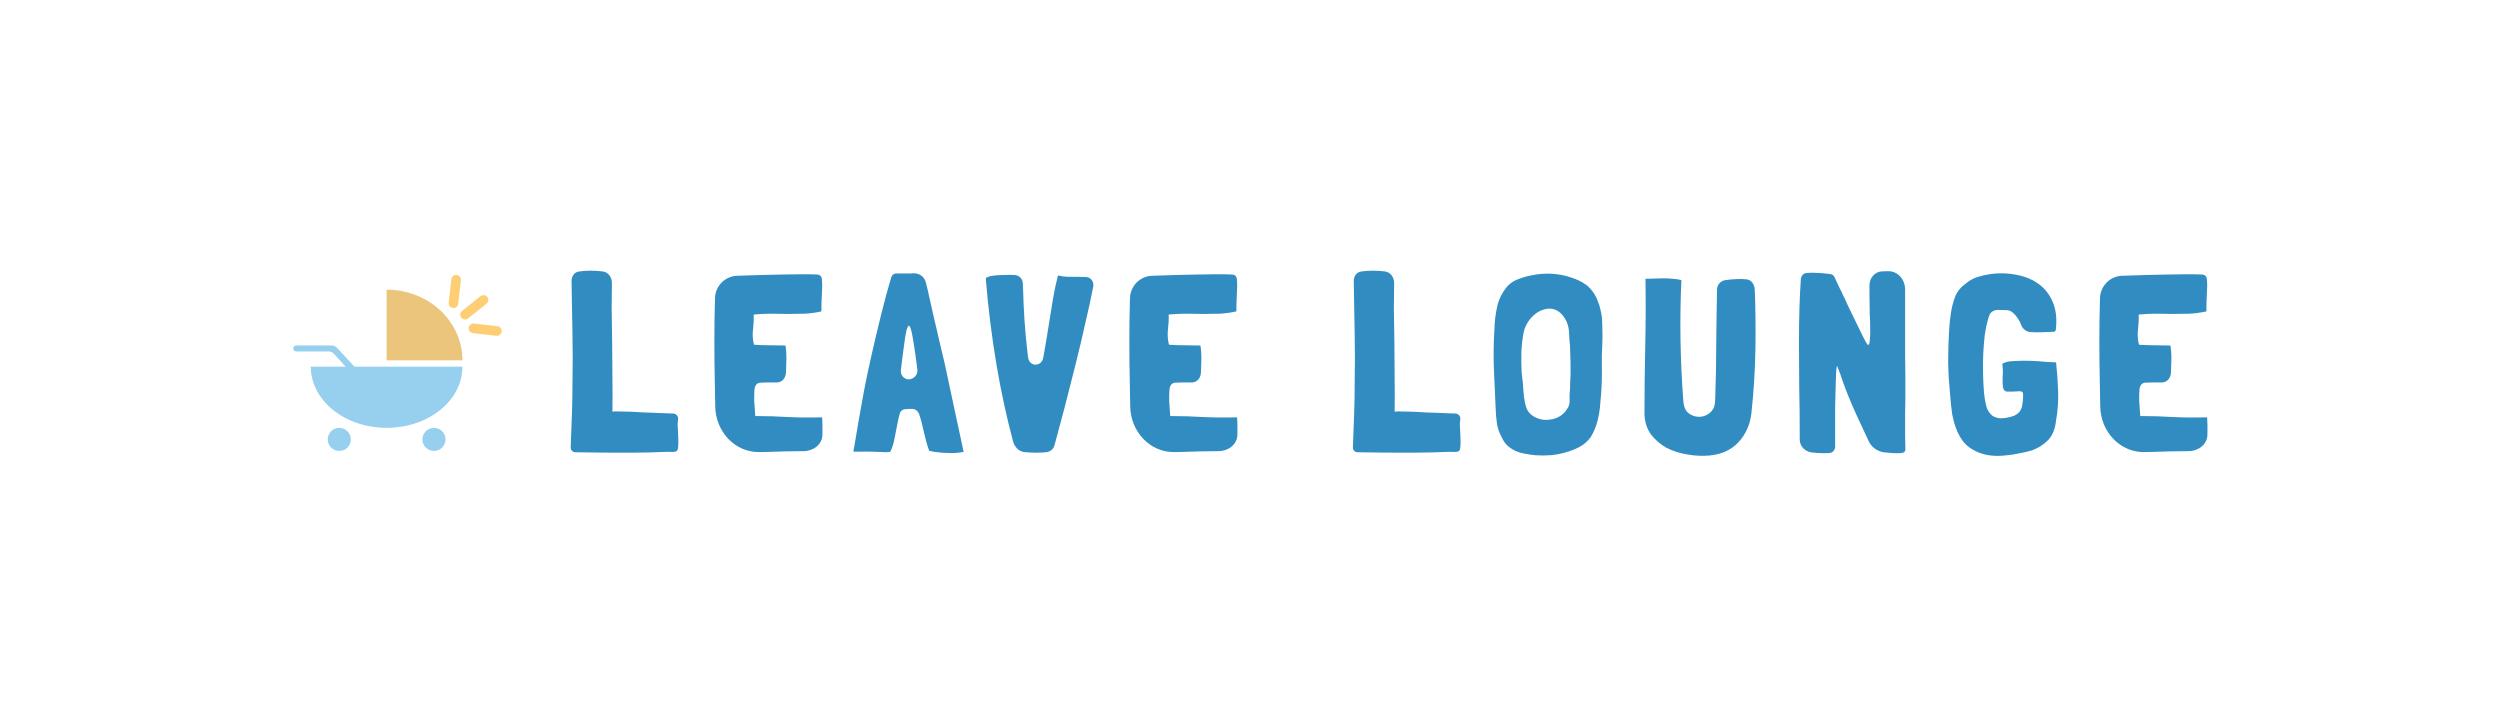 <svg width="665" height="193" viewBox="0 0 665 193" fill="none" xmlns="http://www.w3.org/2000/svg">
<path d="M123.013 97.526C123.013 99.665 122.491 101.783 121.477 103.759C120.463 105.735 118.977 107.531 117.104 109.043C115.231 110.555 113.007 111.755 110.559 112.574C108.111 113.392 105.488 113.813 102.839 113.813C100.189 113.813 97.566 113.392 95.118 112.574C92.671 111.755 90.447 110.555 88.573 109.043C86.7 107.531 85.214 105.735 84.2 103.759C83.186 101.783 82.665 99.665 82.665 97.526L123.013 97.526Z" fill="#97CFEE"/>
<path d="M123.013 95.855C123.013 93.384 122.491 90.938 121.477 88.655C120.463 86.373 118.977 84.299 117.104 82.552C115.231 80.805 113.007 79.419 110.559 78.473C108.111 77.528 105.488 77.041 102.839 77.041V95.855H123.013Z" fill="#EBC57C"/>
<path d="M93.315 116.884C93.315 118.58 91.94 119.955 90.244 119.955C88.548 119.955 87.174 118.58 87.174 116.884C87.174 115.188 88.548 113.813 90.244 113.813C91.94 113.813 93.315 115.188 93.315 116.884Z" fill="#97CFEE"/>
<path d="M118.504 116.884C118.504 118.58 117.129 119.955 115.433 119.955C113.737 119.955 112.362 118.58 112.362 116.884C112.362 115.188 113.737 113.813 115.433 113.813C117.129 113.813 118.504 115.188 118.504 116.884Z" fill="#97CFEE"/>
<path d="M78 92.687C78 92.247 78.357 91.89 78.797 91.89H88.226C88.769 91.89 89.288 92.117 89.656 92.517L95.002 98.32C95.516 98.878 95.12 99.781 94.362 99.781C94.116 99.781 93.882 99.677 93.717 99.495L88.841 94.121C88.472 93.715 87.949 93.484 87.401 93.484H78.797C78.357 93.484 78 93.127 78 92.687Z" fill="#97CFEE"/>
<path d="M122.694 84.499C122.252 83.945 122.344 83.138 122.898 82.697L127.809 78.788C128.363 78.347 129.17 78.439 129.612 78.993C130.053 79.547 129.961 80.354 129.407 80.795L124.496 84.704C123.942 85.145 123.135 85.053 122.694 84.499Z" fill="#FDCE73"/>
<path d="M124.67 87.195C124.75 86.491 125.385 85.985 126.089 86.065L132.325 86.774C133.029 86.854 133.535 87.49 133.455 88.194C133.375 88.897 132.739 89.403 132.035 89.323L125.799 88.615C125.095 88.534 124.59 87.899 124.67 87.195Z" fill="#FDCE73"/>
<path d="M120.478 81.929C121.182 82.009 121.817 81.503 121.897 80.799L122.606 74.563C122.686 73.859 122.18 73.224 121.476 73.144C120.772 73.064 120.137 73.569 120.057 74.273L119.348 80.509C119.268 81.213 119.774 81.849 120.478 81.929Z" fill="#FDCE73"/>
<path d="M180.241 112.833C180.241 113.285 180.263 113.691 180.308 114.052C180.399 115.677 180.444 116.919 180.444 117.776C180.444 118.589 180.376 119.198 180.241 119.605V119.605C180.1 120.165 179.409 120.214 178.831 120.214C178.741 120.214 178.647 120.214 178.548 120.214C178.051 120.169 177.397 120.169 176.584 120.214C175.816 120.259 174.485 120.304 172.589 120.35C170.738 120.395 168.165 120.417 164.869 120.417C161.864 120.417 157.914 120.379 153.019 120.302C152.343 120.291 151.8 119.739 151.8 119.063V119.063C151.935 115.677 152.048 112.63 152.138 109.921C152.229 107.167 152.274 104.617 152.274 102.269C152.319 99.877 152.341 97.574 152.341 95.362C152.341 93.15 152.319 90.893 152.274 88.591C152.229 86.288 152.183 83.85 152.138 81.277C152.104 79.263 152.069 77.089 152.034 74.754C152.015 73.462 152.816 72.326 154.102 72.203V72.203C155.05 72.068 156.066 72 157.149 72C158.233 72 159.294 72.068 160.332 72.203V72.203C161.879 72.405 162.804 73.838 162.77 75.398C162.725 77.516 162.702 79.678 162.702 81.887C162.747 84.956 162.792 88.049 162.837 91.164C162.883 94.279 162.905 97.394 162.905 100.509C162.95 103.578 162.95 106.558 162.905 109.447V109.447C162.905 109.481 162.938 109.506 162.971 109.498C163.299 109.422 163.864 109.405 164.666 109.447C165.569 109.447 166.607 109.47 167.781 109.515C168.955 109.56 170.196 109.628 171.505 109.718C172.86 109.763 174.124 109.808 175.297 109.854C176.516 109.899 177.577 109.944 178.48 109.989C178.647 109.989 178.805 109.988 178.954 109.987C179.746 109.979 180.448 110.622 180.376 111.411V111.411C180.331 111.862 180.286 112.336 180.241 112.833Z" fill="#318DC1"/>
<path d="M209.761 110.937C212.608 111.07 215.542 111.094 218.564 111.009C218.638 111.007 218.699 111.066 218.699 111.14V111.14C218.79 112.585 218.812 114.097 218.767 115.677V115.677C218.691 118.257 216.353 119.988 213.771 120.002C210.581 120.02 207.348 120.091 204.073 120.214C203.388 120.234 202.708 120.248 202.031 120.257C195.449 120.347 190.413 114.809 190.258 108.228V108.228C190.168 104.346 190.1 100.486 190.055 96.649C190.01 92.812 190.01 88.974 190.055 85.137C190.078 83.178 190.125 81.214 190.195 79.243C190.31 76.006 192.911 73.426 196.15 73.354V73.354C198.226 73.264 200.303 73.196 202.38 73.151C204.456 73.106 206.465 73.061 208.406 73.016C210.348 72.971 212.063 72.948 213.553 72.948C215.043 72.948 216.239 72.971 217.142 73.016C217.219 73.02 217.294 73.023 217.364 73.027C218.126 73.069 218.561 73.529 218.627 74.289C218.733 75.499 218.735 76.723 218.632 77.959C218.541 79.584 218.496 81.187 218.496 82.767V82.767C218.496 82.806 218.469 82.841 218.43 82.849C217.007 83.157 215.562 83.355 214.095 83.444C212.65 83.489 211.183 83.512 209.693 83.512C208.203 83.467 206.714 83.444 205.224 83.444C203.734 83.444 202.244 83.512 200.755 83.647H200.598C200.568 83.647 200.539 83.659 200.518 83.68V83.68C200.496 83.702 200.484 83.733 200.485 83.764C200.527 85.058 200.459 86.396 200.281 87.778C200.147 89.118 200.233 90.391 200.541 91.599C200.548 91.624 200.561 91.648 200.58 91.666V91.666C200.605 91.692 200.639 91.707 200.674 91.709C202.011 91.797 203.369 91.841 204.75 91.841C206.128 91.841 207.507 91.863 208.885 91.907C208.92 91.908 208.948 91.936 208.948 91.972V91.972C208.948 91.975 208.948 91.978 208.949 91.981C209.174 93.514 209.242 95.048 209.151 96.581C209.104 97.388 209.075 98.214 209.065 99.058C209.049 100.424 208.146 101.656 206.781 101.728V101.728C205.924 101.728 205.088 101.728 204.276 101.728C203.508 101.728 202.809 101.75 202.177 101.795V101.795C201.311 101.857 200.796 102.605 200.712 103.469C200.62 104.42 200.589 105.442 200.619 106.535C200.708 108.138 200.797 109.478 200.886 110.554C200.889 110.583 200.901 110.61 200.922 110.63V110.63C200.945 110.653 200.976 110.666 201.009 110.666C203.971 110.667 206.888 110.757 209.761 110.937Z" fill="#318DC1"/>
<path d="M250.489 93.331C250.805 94.64 251.053 95.678 251.233 96.446L256.311 120.139C256.312 120.144 256.312 120.149 256.312 120.154V120.154C256.312 120.189 256.288 120.219 256.253 120.226C254.915 120.488 253.445 120.574 251.843 120.485C250.221 120.44 248.689 120.26 247.247 119.945C247.241 119.944 247.235 119.943 247.229 119.943V119.943C247.194 119.943 247.162 119.922 247.15 119.888C246.886 119.178 246.622 118.338 246.358 117.37C246.132 116.377 245.884 115.361 245.613 114.323C245.387 113.285 245.139 112.291 244.868 111.343C244.749 110.925 244.625 110.534 244.497 110.168C244.215 109.365 243.485 108.77 242.634 108.77V108.77C242.317 108.77 242.024 108.77 241.753 108.77C241.555 108.77 241.321 108.788 241.052 108.823C240.978 108.832 240.933 108.838 240.858 108.838V108.838C240.227 108.838 239.619 109.209 239.419 109.807C239.256 110.296 239.109 110.83 238.977 111.411C238.796 112.359 238.593 113.375 238.367 114.458C238.187 115.497 237.984 116.512 237.758 117.506C237.54 118.464 237.238 119.317 236.853 120.065C236.827 120.115 236.771 120.144 236.723 120.174C236.72 120.176 236.717 120.178 236.714 120.18C236.687 120.2 236.668 120.214 236.634 120.214V120.214C236.624 120.214 236.602 120.215 236.592 120.218C236.221 120.304 235.323 120.303 233.898 120.214C232.453 120.124 230.196 120.101 227.126 120.146V120.146C227.03 120.146 227.007 120.022 227.029 119.928C227.123 119.526 227.268 118.696 227.465 117.438C227.691 115.993 228.007 114.12 228.413 111.817C228.819 109.515 229.293 106.874 229.835 103.894C230.422 100.87 231.099 97.665 231.867 94.279C232.634 90.893 233.469 87.372 234.372 83.715C235.194 80.388 236.09 77.079 237.061 73.789C237.237 73.193 237.746 72.745 238.367 72.745V72.745C238.729 72.745 239.203 72.745 239.789 72.745C240.376 72.745 241.121 72.745 242.024 72.745C242.298 72.732 242.594 72.715 242.913 72.695C244.501 72.592 245.945 73.63 246.29 75.183V75.183C246.606 76.356 246.922 77.711 247.238 79.246C247.599 80.735 247.961 82.338 248.322 84.053C248.728 85.769 249.112 87.417 249.473 88.997C249.834 90.577 250.173 92.022 250.489 93.331ZM241.753 100.915V100.915C243.122 100.843 244.188 99.651 244.02 98.29C243.689 95.611 243.385 93.439 243.108 91.773C242.792 89.606 242.498 88.139 242.227 87.372C242.001 86.604 241.753 86.446 241.482 86.898C241.257 87.304 241.031 88.162 240.805 89.471C240.625 90.78 240.399 92.428 240.128 94.414C239.983 95.688 239.82 97.026 239.638 98.43C239.469 99.734 240.438 100.915 241.753 100.915V100.915Z" fill="#318DC1"/>
<path d="M288.83 73.693V73.693C290.177 73.693 291.062 74.979 290.798 76.3C290.163 79.484 289.484 82.61 288.762 85.679C287.904 89.516 287.002 93.331 286.054 97.123C285.106 100.915 284.135 104.73 283.142 108.567C282.287 111.83 281.399 115.144 280.477 118.508C280.212 119.476 279.331 120.165 278.334 120.282V120.282C277.566 120.372 276.709 120.417 275.761 120.417C274.767 120.417 273.752 120.372 272.713 120.282V120.282C271.086 120.208 269.873 118.929 269.456 117.355C267.731 110.843 266.288 104.189 265.129 97.394C263.82 89.674 262.849 81.909 262.217 74.099V74.099C262.217 74.055 262.232 74.013 262.263 73.982C262.552 73.692 263.123 73.483 263.978 73.354C264.881 73.219 265.851 73.151 266.89 73.151C267.928 73.106 268.921 73.106 269.869 73.151V73.151C271.075 73.209 271.981 74.112 272.067 75.316C272.116 76.01 272.151 76.824 272.172 77.756C272.217 79.787 272.33 82.225 272.51 85.069C272.691 87.913 272.984 91.051 273.391 94.482C273.416 94.676 273.442 94.87 273.469 95.065C273.825 97.63 277.065 97.64 277.521 95.091V95.091C278.063 92.022 278.537 89.2 278.943 86.627C279.35 84.053 279.733 81.683 280.095 79.516C280.449 77.392 280.868 75.398 281.352 73.534C281.371 73.46 281.362 73.368 281.419 73.317V73.317C281.47 73.271 281.551 73.295 281.618 73.31C282.354 73.477 283.11 73.582 283.887 73.625C284.699 73.625 285.512 73.625 286.324 73.625C287.182 73.625 288.017 73.648 288.83 73.693Z" fill="#318DC1"/>
<path d="M320.144 110.937C322.991 111.07 325.925 111.094 328.947 111.009C329.021 111.007 329.083 111.066 329.083 111.14V111.14C329.173 112.585 329.196 114.097 329.15 115.677V115.677C329.075 118.257 326.736 119.988 324.155 120.002C320.964 120.02 317.731 120.091 314.456 120.214C313.772 120.234 313.091 120.248 312.415 120.257C305.833 120.347 300.797 114.809 300.642 108.228V108.228C300.551 104.346 300.484 100.486 300.439 96.649C300.393 92.812 300.393 88.974 300.439 85.137C300.462 83.178 300.508 81.214 300.578 79.243C300.693 76.006 303.294 73.426 306.533 73.354V73.354C308.61 73.264 310.686 73.196 312.763 73.151C314.84 73.106 316.849 73.061 318.79 73.016C320.731 72.971 322.446 72.948 323.936 72.948C325.426 72.948 326.622 72.971 327.525 73.016C327.603 73.02 327.677 73.023 327.748 73.027C328.509 73.069 328.944 73.529 329.011 74.289C329.117 75.499 329.118 76.723 329.015 77.959C328.925 79.584 328.88 81.187 328.88 82.767V82.767C328.88 82.806 328.852 82.841 328.813 82.849C327.39 83.157 325.945 83.355 324.478 83.444C323.033 83.489 321.566 83.512 320.076 83.512C318.587 83.467 317.097 83.444 315.607 83.444C314.117 83.444 312.628 83.512 311.138 83.647H310.981C310.951 83.647 310.923 83.659 310.902 83.68V83.68C310.879 83.702 310.868 83.733 310.869 83.764C310.91 85.058 310.842 86.396 310.664 87.778C310.53 89.118 310.617 90.391 310.925 91.599C310.931 91.624 310.944 91.648 310.963 91.666V91.666C310.988 91.692 311.022 91.707 311.058 91.709C312.394 91.797 313.753 91.841 315.133 91.841C316.512 91.841 317.89 91.863 319.269 91.907C319.304 91.908 319.331 91.936 319.331 91.972V91.972C319.331 91.975 319.332 91.978 319.332 91.981C319.557 93.514 319.625 95.048 319.535 96.581C319.487 97.388 319.458 98.214 319.448 99.058C319.432 100.424 318.529 101.656 317.165 101.728V101.728C316.307 101.728 315.472 101.728 314.659 101.728C313.892 101.728 313.192 101.75 312.56 101.795V101.795C311.694 101.857 311.179 102.605 311.095 103.469C311.003 104.42 310.972 105.442 311.002 106.535C311.091 108.138 311.18 109.478 311.27 110.554C311.272 110.583 311.284 110.61 311.305 110.63V110.63C311.328 110.653 311.359 110.666 311.392 110.666C314.354 110.667 317.271 110.757 320.144 110.937Z" fill="#318DC1"/>
<path d="M388.31 112.833C388.31 113.285 388.333 113.691 388.378 114.052C388.468 115.677 388.513 116.919 388.513 117.776C388.513 118.589 388.446 119.198 388.31 119.605V119.605C388.17 120.165 387.478 120.214 386.9 120.214C386.811 120.214 386.716 120.214 386.617 120.214C386.121 120.169 385.466 120.169 384.654 120.214C383.886 120.259 382.554 120.304 380.658 120.35C378.807 120.395 376.234 120.417 372.939 120.417C369.934 120.417 365.984 120.379 361.089 120.302C360.413 120.291 359.869 119.739 359.869 119.063V119.063C360.005 115.677 360.118 112.63 360.208 109.921C360.298 107.167 360.343 104.617 360.343 102.269C360.389 99.877 360.411 97.574 360.411 95.362C360.411 93.15 360.389 90.893 360.343 88.591C360.298 86.288 360.253 83.85 360.208 81.277C360.173 79.263 360.138 77.089 360.104 74.754C360.085 73.462 360.886 72.326 362.172 72.203V72.203C363.12 72.068 364.136 72 365.219 72C366.302 72 367.363 72.068 368.402 72.203V72.203C369.949 72.405 370.873 73.838 370.84 75.398C370.794 77.515 370.772 79.678 370.772 81.887C370.817 84.956 370.862 88.049 370.907 91.164C370.952 94.279 370.975 97.394 370.975 100.509C371.02 103.578 371.02 106.558 370.975 109.447V109.447C370.975 109.481 371.007 109.506 371.04 109.498C371.369 109.422 371.934 109.405 372.736 109.447C373.638 109.447 374.677 109.47 375.85 109.515C377.024 109.56 378.266 109.628 379.575 109.718C380.929 109.763 382.193 109.808 383.367 109.854C384.586 109.899 385.647 109.944 386.55 109.989C386.717 109.989 386.875 109.988 387.024 109.987C387.816 109.979 388.517 110.622 388.446 111.411V111.411C388.401 111.862 388.355 112.336 388.31 112.833Z" fill="#318DC1"/>
<path d="M422.232 75.995C423.541 77.169 424.467 78.546 425.008 80.126C425.324 80.803 425.55 81.503 425.686 82.225C425.866 82.902 426.002 83.602 426.092 84.324C426.182 85.453 426.227 86.582 426.227 87.71C426.272 88.794 426.272 89.9 426.227 91.028C426.092 93.421 426.047 95.746 426.092 98.003C426.137 100.26 426.069 102.563 425.889 104.91L425.686 107.145C425.595 108.725 425.347 110.328 424.941 111.953C424.534 113.533 423.925 114.977 423.112 116.287C422.345 117.37 421.329 118.25 420.065 118.928C418.846 119.56 417.537 120.056 416.138 120.417C414.874 120.778 413.587 121.004 412.278 121.094C411.014 121.185 409.727 121.185 408.418 121.094C407.47 121.004 406.544 120.869 405.642 120.688C404.784 120.553 403.949 120.304 403.136 119.943C402.369 119.582 401.669 119.131 401.037 118.589C400.405 118.002 399.886 117.257 399.479 116.354C398.847 115.226 398.418 114.029 398.193 112.765C398.012 111.456 397.899 110.147 397.854 108.838C397.719 105.317 397.561 101.795 397.38 98.274C397.245 94.708 397.29 91.141 397.516 87.575C397.561 85.543 397.809 83.512 398.26 81.48C398.757 79.404 399.705 77.575 401.105 75.995C401.556 75.544 402.075 75.138 402.662 74.776C404.152 74.054 405.754 73.535 407.47 73.219C409.23 72.858 410.969 72.722 412.684 72.813C414.445 72.903 416.138 73.219 417.763 73.761C419.433 74.257 420.923 75.002 422.232 75.995ZM417.763 99.899V96.649L417.627 92.044C417.627 91.999 417.582 91.547 417.492 90.69C417.447 89.787 417.402 88.952 417.356 88.184C417.266 86.92 416.905 85.769 416.273 84.731C415.686 83.692 414.874 82.925 413.835 82.428C412.932 82.067 412.007 81.999 411.059 82.225C410.111 82.451 409.276 82.835 408.553 83.376C406.973 84.595 405.912 86.153 405.371 88.049C405.009 89.764 404.784 91.57 404.693 93.466C404.648 95.362 404.671 97.258 404.761 99.154C404.987 100.734 405.145 102.36 405.235 104.03C405.299 105.18 405.453 106.297 405.698 107.379C405.899 108.268 406.203 109.156 406.812 109.833C407.154 110.214 407.554 110.537 408.012 110.802C408.869 111.298 409.795 111.592 410.788 111.682C411.781 111.727 412.774 111.592 413.767 111.276C414.761 110.914 415.596 110.35 416.273 109.583C416.679 109.041 416.973 108.612 417.153 108.296C417.334 107.935 417.447 107.551 417.492 107.145C417.537 106.739 417.537 106.265 417.492 105.723C417.492 105.136 417.537 104.369 417.627 103.42C417.672 102.518 417.695 101.728 417.695 101.05C417.74 100.373 417.763 99.99 417.763 99.899Z" fill="#318DC1"/>
<path d="M464.582 74.302V74.302C465.947 74.446 466.722 75.74 466.775 77.112C466.972 82.173 467.031 87.286 466.952 92.45C466.862 98.319 466.501 104.165 465.868 109.989C465.507 112.969 464.379 115.497 462.483 117.573C460.587 119.65 458.013 120.846 454.763 121.162C452.867 121.343 450.903 121.253 448.872 120.891C446.84 120.575 444.989 119.988 443.319 119.131C441.694 118.228 440.317 117.054 439.188 115.609C438.105 114.12 437.518 112.336 437.428 110.26C437.428 104.301 437.495 98.297 437.631 92.247C437.766 86.203 437.789 80.203 437.699 74.248C437.698 74.24 437.695 74.231 437.689 74.225L437.679 74.215C437.661 74.197 437.673 74.167 437.698 74.167V74.167C438.376 74.167 439.12 74.144 439.933 74.099C440.791 74.054 441.649 74.031 442.506 74.031C443.364 74.031 444.199 74.077 445.012 74.167C445.798 74.211 446.521 74.318 447.181 74.488C447.22 74.498 447.246 74.533 447.246 74.573V74.573C446.774 84.966 446.935 95.501 447.729 106.179C447.81 107.272 447.911 108.422 448.568 109.298C448.84 109.661 449.167 109.959 449.549 110.192C450.407 110.689 451.287 110.914 452.19 110.869C453.093 110.824 453.928 110.508 454.695 109.921C455.107 109.607 455.44 109.227 455.696 108.782C456.159 107.979 456.205 107.018 456.24 106.091C456.429 101.123 456.524 96.08 456.524 90.961C456.562 86.158 456.634 81.489 456.74 76.952C456.769 75.677 457.761 74.632 459.029 74.505V74.505C459.977 74.37 460.925 74.28 461.873 74.235C462.821 74.189 463.724 74.212 464.582 74.302Z" fill="#318DC1"/>
<path d="M506.22 120.417C505.904 120.508 505.362 120.553 504.594 120.553C503.692 120.553 502.653 120.485 501.479 120.35V120.35C499.588 120.204 497.869 119.097 497.084 117.371C496.021 115.033 494.958 112.753 493.895 110.531C492.451 107.371 491.209 104.346 490.171 101.457L489.494 99.425C489.313 98.929 489.132 98.477 488.952 98.071C488.816 97.619 488.704 97.394 488.613 97.394C488.568 97.394 488.5 97.935 488.41 99.019C488.365 100.102 488.32 101.479 488.275 103.15C488.23 104.82 488.184 106.671 488.139 108.702C488.139 110.734 488.139 112.698 488.139 114.594C488.139 115.632 488.139 116.648 488.139 117.641C488.139 118.007 488.143 118.36 488.149 118.699C488.167 119.583 487.597 120.405 486.717 120.485V120.485C486.221 120.53 485.724 120.553 485.228 120.553C484.144 120.553 483.038 120.485 481.909 120.35V120.35C480.161 120.131 478.727 118.718 478.727 116.955V115.406C478.727 111.118 478.682 107.032 478.591 103.15C478.546 99.267 478.524 95.204 478.524 90.961C478.524 87.846 478.569 84.776 478.659 81.751C478.734 79.186 478.857 76.685 479.027 74.246C479.086 73.398 479.708 72.686 480.555 72.609V72.609C481.097 72.564 481.639 72.542 482.18 72.542C482.451 72.542 482.903 72.564 483.535 72.609C484.167 72.609 484.799 72.655 485.431 72.745C486.063 72.79 486.604 72.858 487.056 72.948V72.948C487.587 73.044 487.898 73.478 488.105 73.976C488.307 74.462 488.499 74.887 488.681 75.25C488.952 75.792 489.2 76.311 489.426 76.808C489.697 77.305 489.968 77.869 490.239 78.501C490.555 79.088 490.916 79.855 491.322 80.803C491.412 81.029 491.615 81.458 491.931 82.09C492.247 82.722 492.609 83.467 493.015 84.324C493.421 85.137 493.85 86.017 494.302 86.965C494.753 87.868 495.159 88.703 495.52 89.471C495.927 90.193 496.265 90.825 496.536 91.367V91.367C496.814 91.876 497.189 91.852 497.28 91.28C497.304 91.126 497.327 90.952 497.349 90.757C497.439 89.945 497.484 89.155 497.484 88.387C497.484 86.582 497.439 84.911 497.349 83.376C497.304 81.796 497.281 80.194 497.281 78.569C497.281 77.621 497.281 76.672 497.281 75.724V75.724C497.366 73.867 498.723 72.285 500.58 72.182C501.14 72.151 501.711 72.135 502.292 72.135V72.135C504.91 72.135 506.761 74.419 506.761 77.037V94.347C506.806 96.243 506.829 98.161 506.829 100.102C506.829 102.044 506.829 103.985 506.829 105.926C506.829 107.235 506.806 108.499 506.761 109.718C506.761 110.937 506.761 112.178 506.761 113.443C506.761 114.345 506.761 115.248 506.761 116.151C506.806 117.054 506.829 117.957 506.829 118.86V119.571C506.829 119.965 506.599 120.309 506.22 120.417V120.417Z" fill="#318DC1"/>
<path d="M532.632 96.784C532.632 96.712 532.734 96.7 532.798 96.667C532.81 96.662 532.822 96.656 532.835 96.649C533.422 96.288 534.37 96.085 535.68 96.039C537.034 95.949 538.456 95.927 539.946 95.972C541.435 96.017 542.812 96.107 544.076 96.243C545.386 96.333 546.266 96.378 546.717 96.378H546.801C546.834 96.378 546.866 96.391 546.889 96.415V96.415C546.91 96.435 546.922 96.461 546.925 96.489C547.194 98.869 547.372 101.405 547.462 104.098C547.552 106.761 547.372 109.312 546.92 111.75C546.695 114.052 545.995 115.813 544.821 117.032C543.647 118.25 542.203 119.176 540.487 119.808C539.359 120.124 538.185 120.395 536.966 120.62C535.747 120.891 534.506 121.072 533.242 121.162C531.978 121.298 530.736 121.298 529.517 121.162C528.344 121.027 527.215 120.733 526.131 120.282C524.326 119.514 522.949 118.476 522.001 117.167C521.053 115.858 520.308 114.233 519.766 112.291C519.631 111.795 519.473 111.118 519.292 110.26C519.157 109.357 519.044 108.454 518.954 107.551C518.818 106.107 518.705 104.797 518.615 103.624C518.525 102.45 518.434 101.299 518.344 100.17C518.299 98.996 518.254 97.777 518.209 96.513C518.209 95.204 518.231 93.714 518.276 92.044C518.321 90.6 518.389 89.132 518.479 87.642C518.57 86.108 518.728 84.618 518.954 83.173C519.179 81.683 519.563 80.239 520.105 78.839C520.692 77.44 521.64 76.289 522.949 75.386C523.852 74.618 524.867 74.054 525.996 73.693C527.125 73.332 528.298 73.061 529.517 72.88C532 72.564 534.37 72.655 536.628 73.151C538.885 73.603 540.826 74.438 542.451 75.657C544.076 76.876 545.295 78.501 546.108 80.532C546.92 82.519 547.169 84.889 546.853 87.642V87.642C546.808 87.91 546.698 88.19 546.43 88.234C546.355 88.246 546.27 88.252 546.176 88.252C545.86 88.252 545.34 88.275 544.618 88.32C543.941 88.32 543.354 88.342 542.857 88.387C542.406 88.387 541.932 88.387 541.435 88.387C540.984 88.387 540.51 88.365 540.013 88.32C540.002 88.319 539.99 88.317 539.978 88.316C538.925 88.219 538.06 87.463 537.643 86.491V86.491C537.418 85.814 537.102 85.205 536.695 84.663C536.334 84.076 535.905 83.579 535.409 83.173C534.912 82.722 534.325 82.496 533.648 82.496C532.881 82.451 532.136 82.428 531.413 82.428C530.691 82.428 530.059 82.699 529.517 83.241C529.427 83.331 529.292 83.579 529.111 83.986C528.976 84.347 528.863 84.708 528.772 85.069C528.456 86.153 528.186 87.462 527.96 88.997C527.779 90.532 527.644 92.18 527.554 93.94C527.463 95.656 527.441 97.439 527.486 99.29C527.531 101.141 527.621 102.901 527.757 104.572C527.847 105.565 528.028 106.648 528.298 107.822C528.569 108.996 529.134 109.921 529.991 110.598C530.398 110.869 530.917 111.072 531.549 111.208C532.226 111.298 532.926 111.276 533.648 111.14C534.415 111.005 535.115 110.824 535.747 110.598C536.244 110.373 536.673 110.079 537.034 109.718C537.395 109.312 537.666 108.793 537.846 108.161C537.892 107.98 537.937 107.687 537.982 107.28C538.072 106.829 538.117 106.377 538.117 105.926C538.162 105.475 538.162 105.068 538.117 104.707V104.707C538.117 104.256 537.689 104.052 537.238 104.067C537.093 104.072 536.935 104.082 536.763 104.098C536.312 104.098 535.815 104.12 535.273 104.165C534.777 104.165 534.303 104.165 533.851 104.165V104.165C533.255 104.099 532.855 103.593 532.79 102.997C532.754 102.661 532.724 102.351 532.7 102.066C532.7 101.524 532.7 101.005 532.7 100.509C532.745 99.967 532.768 99.425 532.768 98.883C532.768 98.342 532.723 97.665 532.632 96.852V96.784V96.784Z" fill="#318DC1"/>
<path d="M578.168 110.937C581.015 111.07 583.949 111.094 586.971 111.009C587.045 111.007 587.107 111.066 587.107 111.14V111.14C587.197 112.585 587.219 114.097 587.174 115.677V115.677C587.098 118.257 584.76 119.988 582.179 120.002C578.988 120.02 575.755 120.091 572.48 120.214C571.796 120.234 571.115 120.248 570.438 120.257C563.857 120.347 558.82 114.809 558.666 108.228V108.228C558.575 104.346 558.508 100.486 558.462 96.649C558.417 92.812 558.417 88.974 558.462 85.137C558.485 83.178 558.532 81.214 558.602 79.243C558.717 76.006 561.318 73.426 564.557 73.354V73.354C566.634 73.264 568.71 73.196 570.787 73.151C572.863 73.106 574.872 73.061 576.814 73.016C578.755 72.971 580.47 72.948 581.96 72.948C583.45 72.948 584.646 72.971 585.549 73.016C585.627 73.02 585.701 73.023 585.772 73.027C586.533 73.069 586.968 73.529 587.034 74.289C587.14 75.499 587.142 76.723 587.039 77.959C586.949 79.584 586.903 81.187 586.903 82.767V82.767C586.903 82.806 586.876 82.841 586.837 82.849C585.414 83.157 583.969 83.355 582.502 83.444C581.057 83.489 579.59 83.512 578.1 83.512C576.61 83.467 575.121 83.444 573.631 83.444C572.141 83.444 570.651 83.512 569.162 83.647H569.005C568.975 83.647 568.947 83.659 568.925 83.68V83.68C568.903 83.702 568.891 83.733 568.892 83.764C568.934 85.058 568.866 86.396 568.688 87.778C568.554 89.118 568.641 90.391 568.948 91.599C568.955 91.624 568.968 91.648 568.987 91.666V91.666C569.012 91.692 569.046 91.707 569.082 91.709C570.418 91.797 571.777 91.841 573.157 91.841C574.535 91.841 575.914 91.863 577.292 91.907C577.328 91.908 577.355 91.936 577.355 91.972V91.972C577.355 91.975 577.356 91.978 577.356 91.981C577.581 93.514 577.649 95.048 577.559 96.581C577.511 97.388 577.482 98.214 577.472 99.058C577.456 100.424 576.553 101.656 575.188 101.728V101.728C574.331 101.728 573.495 101.728 572.683 101.728C571.915 101.728 571.216 101.75 570.584 101.795V101.795C569.718 101.857 569.203 102.605 569.119 103.469C569.027 104.42 568.996 105.442 569.026 106.535C569.115 108.138 569.204 109.478 569.293 110.554C569.296 110.583 569.308 110.61 569.329 110.63V110.63C569.352 110.653 569.383 110.666 569.416 110.666C572.378 110.667 575.295 110.757 578.168 110.937Z" fill="#318DC1"/>
</svg>
